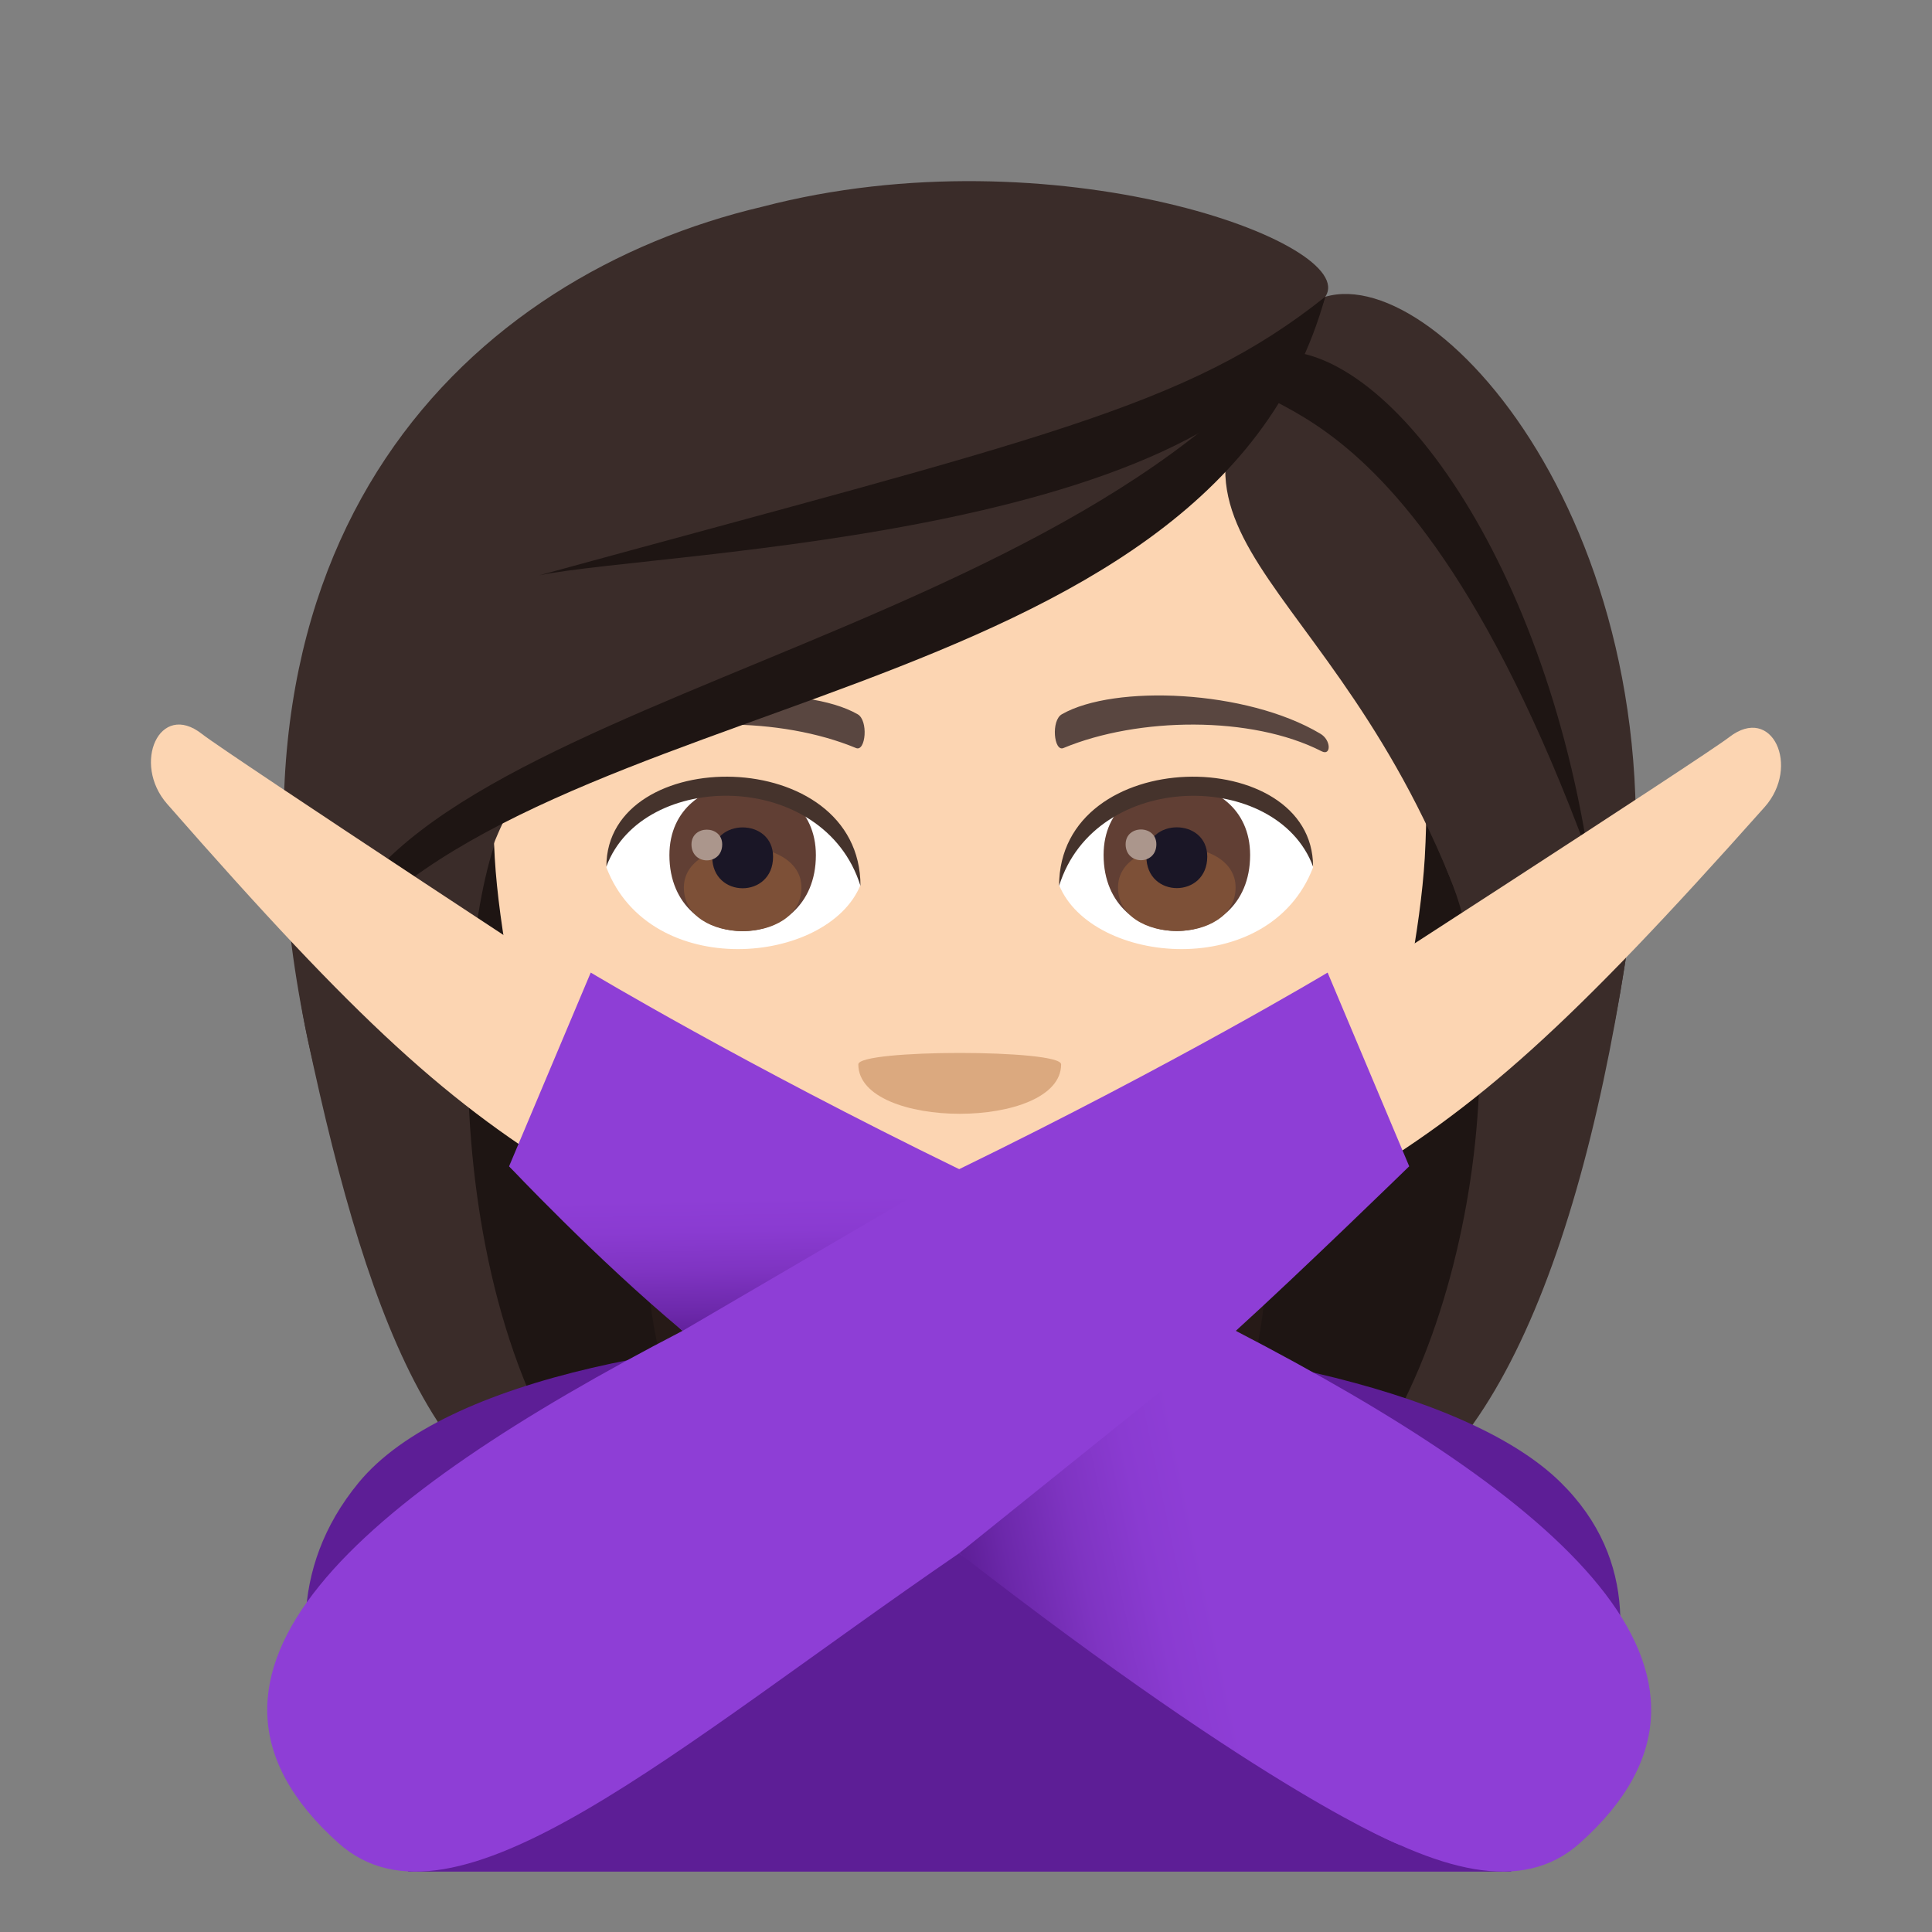 <svg enable-background="new 0 0 64 64" height="64" viewBox="0 0 64 64" width="64" xmlns="http://www.w3.org/2000/svg" xmlns:xlink="http://www.w3.org/1999/xlink"><rect x="0" y="0" width="64" height="64" fill="#808080" stroke="none"/><linearGradient id="a"><stop offset="0" stop-color="#5d1e96"/><stop offset=".193" stop-color="#6c28aa"/><stop offset=".494" stop-color="#7f34c2"/><stop offset=".771" stop-color="#8a3bd1"/><stop offset="1" stop-color="#8e3ed6"/></linearGradient><linearGradient id="b" gradientUnits="userSpaceOnUse" x1="32.493" x2="40.229" xlink:href="#a" y1="54.976" y2="53.333"/><linearGradient id="c" gradientUnits="userSpaceOnUse" x1="24.42" x2="24.338" xlink:href="#a" y1="44.363" y2="39.702"/><path d="m19.73 16.642c-8.131 34.903-7.389 34.155 9.73 34.155-9.472-6.627 8.674-34.63-9.73-34.155z" fill="#261a17"/><path d="m16.796 16.103c-5.934 26.518-.814 33.327 3.732 34.694h5.209c-12.189-8.586 6.866-35.217-8.941-34.694z" fill="#1e1513"/><path d="m43.653 16.64c8.131 34.905 7.387 34.157-9.73 34.157 8.711-5.318-8.673-34.631 9.73-34.157z" fill="#261a17"/><path d="m46.585 16.101c8.674 24.127-.018 33.579-3.732 34.696h-5.207c12.191-7.889-6.863-35.219 8.939-34.696z" fill="#1e1513"/><path d="m48.028 29.066c2.512 6.133.027 18.719-5.176 21.731 5.766 0 9.277-7.979 10.99-18.954 2.139-13.715-10.288-13.722-5.814-2.777z" fill="#3a2c29"/><path d="m10.185 34.389c2.1 9.904 4.686 16.408 10.344 16.408-6.309-6.531-5.566-20.307-3.773-23.735 9.138-5.439-10.124-9.43-6.571 7.327z" fill="#3a2c29"/><path d="m31.792 8.253c-10.836 0-16.055 8.824-15.402 20.172.133 2.281.768 5.571 1.551 8.391 1.625 5.857 10.201 11.756 13.852 11.756 3.648 0 12.226-5.898 13.849-11.756.785-2.82 1.418-6.11 1.555-8.391.648-11.347-4.567-20.172-15.405-20.172z" fill="#fcd5b2"/><path d="m43.733 24.302c-2.443-1.455-6.82-1.633-8.555-.643-.367.201-.268 1.254.049 1.121 2.473-1.029 6.236-1.08 8.557.109.313.159.319-.376-.051-.587z" fill="#594640"/><path d="m19.853 24.302c2.439-1.455 6.818-1.633 8.555-.643.365.201.27 1.254-.051 1.121-2.473-1.029-6.234-1.082-8.555.109-.312.159-.32-.376.051-.587z" fill="#594640"/><path d="m35.151 35.258c0 2.184-6.718 2.184-6.718 0 0-.504 6.718-.504 6.718 0z" fill="#dba97f"/><path d="m43.497 28.734c-1.447 3.789-7.338 3.234-8.414.582.816-4.264 7.617-4.627 8.414-.582z" fill="#fff"/><path d="m36.558 28.322c0 3.357 4.854 3.357 4.854 0-.001-3.115-4.854-3.115-4.854 0z" fill="#613f34"/><path d="m37.036 29.396c0 1.926 3.895 1.926 3.895 0 0-1.787-3.895-1.787-3.895 0z" fill="#7d5037"/><path d="m37.976 28.375c0 1.393 2.016 1.393 2.016 0-.001-1.292-2.016-1.292-2.016 0z" fill="#1a1626"/><path d="m37.288 27.968c0 .703 1.018.703 1.018 0 0-.654-1.018-.654-1.018 0z" fill="#ab968c"/><path d="m43.497 28.705c0-4.07-8.414-4.07-8.414.645 1.197-3.87 7.213-3.87 8.414-.645z" fill="#45332c"/><path d="m20.087 28.734c1.449 3.789 7.338 3.234 8.418.582-.818-4.264-7.619-4.627-8.418-.582z" fill="#fff"/><path d="m22.175 28.328c0 3.355 4.852 3.355 4.852 0 0-3.116-4.852-3.116-4.852 0z" fill="#613f34"/><path d="m22.654 29.402c0 1.924 3.895 1.924 3.895 0-.001-1.787-3.895-1.787-3.895 0z" fill="#7d5037"/><path d="m23.593 28.38c0 1.393 2.016 1.393 2.016 0 0-1.295-2.016-1.295-2.016 0z" fill="#1a1626"/><path d="m22.906 27.972c0 .705 1.018.705 1.018 0-.001-.652-1.018-.652-1.018 0z" fill="#ab968c"/><path d="m20.087 28.705c0-4.07 8.418-4.07 8.418.643-1.201-3.87-7.214-3.87-8.418-.643z" fill="#45332c"/><path d="m43.899 9.832c-7.598 7.785-.346 8.289 4.129 19.234 2.512 6.133 4.102 13.752 5.814 2.777 2.139-13.715-6.081-23.156-9.943-22.011z" fill="#3a2c29"/><path d="m25.25 6.849c-9.635 2.268-18.617 10.783-15.064 27.54 2.1 9.904 4.777-3.899 6.57-7.327 9.139-5.439 24.769-9.559 27.144-17.23 1.204-1.77-9.01-5.506-18.65-2.983z" fill="#3a2c29"/><g fill="#1e1513"><path d="m17.867 19.056c4.074-.826 23.566-1.217 26.033-9.225-4.606 3.672-9.379 4.67-26.033 9.225z"/><path d="m10.841 31.794c6.836-9.121 29.228-8.115 33.058-21.963-7.435 11.622-31.189 13.194-33.058 21.963z"/><path d="m41.647 11.73c-1.766 2.779 4.363-1.305 10.971 16.6-1.629-10.469-7.211-17.674-10.971-16.6z"/></g><path d="m6.691 24.314c.834.66 14.072 9.346 14.072 9.346l-1.535 5.539c-4.371-2.609-7.332-5.307-13.691-12.567-1.176-1.341-.252-3.425 1.154-2.318z" fill="#fcd5b2"/><path d="m51.69 49.098c-6.387-6.27-34.113-6.895-39.806.012-4.783 5.806 1.645 12.89 1.645 12.89h36.521s6.924-7.715 1.64-12.902z" fill="#5d1e96"/><path d="m57.28 24.421c-.846.658-14.303 9.344-14.303 9.344l1.563 5.539c4.443-2.609 7.451-5.307 13.914-12.567 1.195-1.341.256-3.425-1.174-2.316z" fill="#fcd5b2"/><path d="m40.938 44.086c2.09-1.893 5.744-5.451 5.744-5.451l-2.703-6.417s-5.031 3.018-12.205 6.512c-7.174-3.494-12.205-6.512-12.205-6.512l-2.705 6.417s3.656 3.559 5.746 5.451c-10.62 5.508-17.661 11.359-11.402 16.965 3.834 3.438 11.082-3.096 20.566-9.598 9.482 6.502 16.73 13.035 20.566 9.598 6.261-5.606-.782-11.457-11.402-16.965z" fill="#8e3ed6"/><path d="m31.775 51.453 9.164-7.367 5.439 17.035s-4.223-1.605-14.603-9.668z" fill="url(#b)"/><path d="m22.611 44.086 9.164-5.355-14.91-.096s2.888 3.07 5.746 5.451z" fill="url(#c)"/></svg>